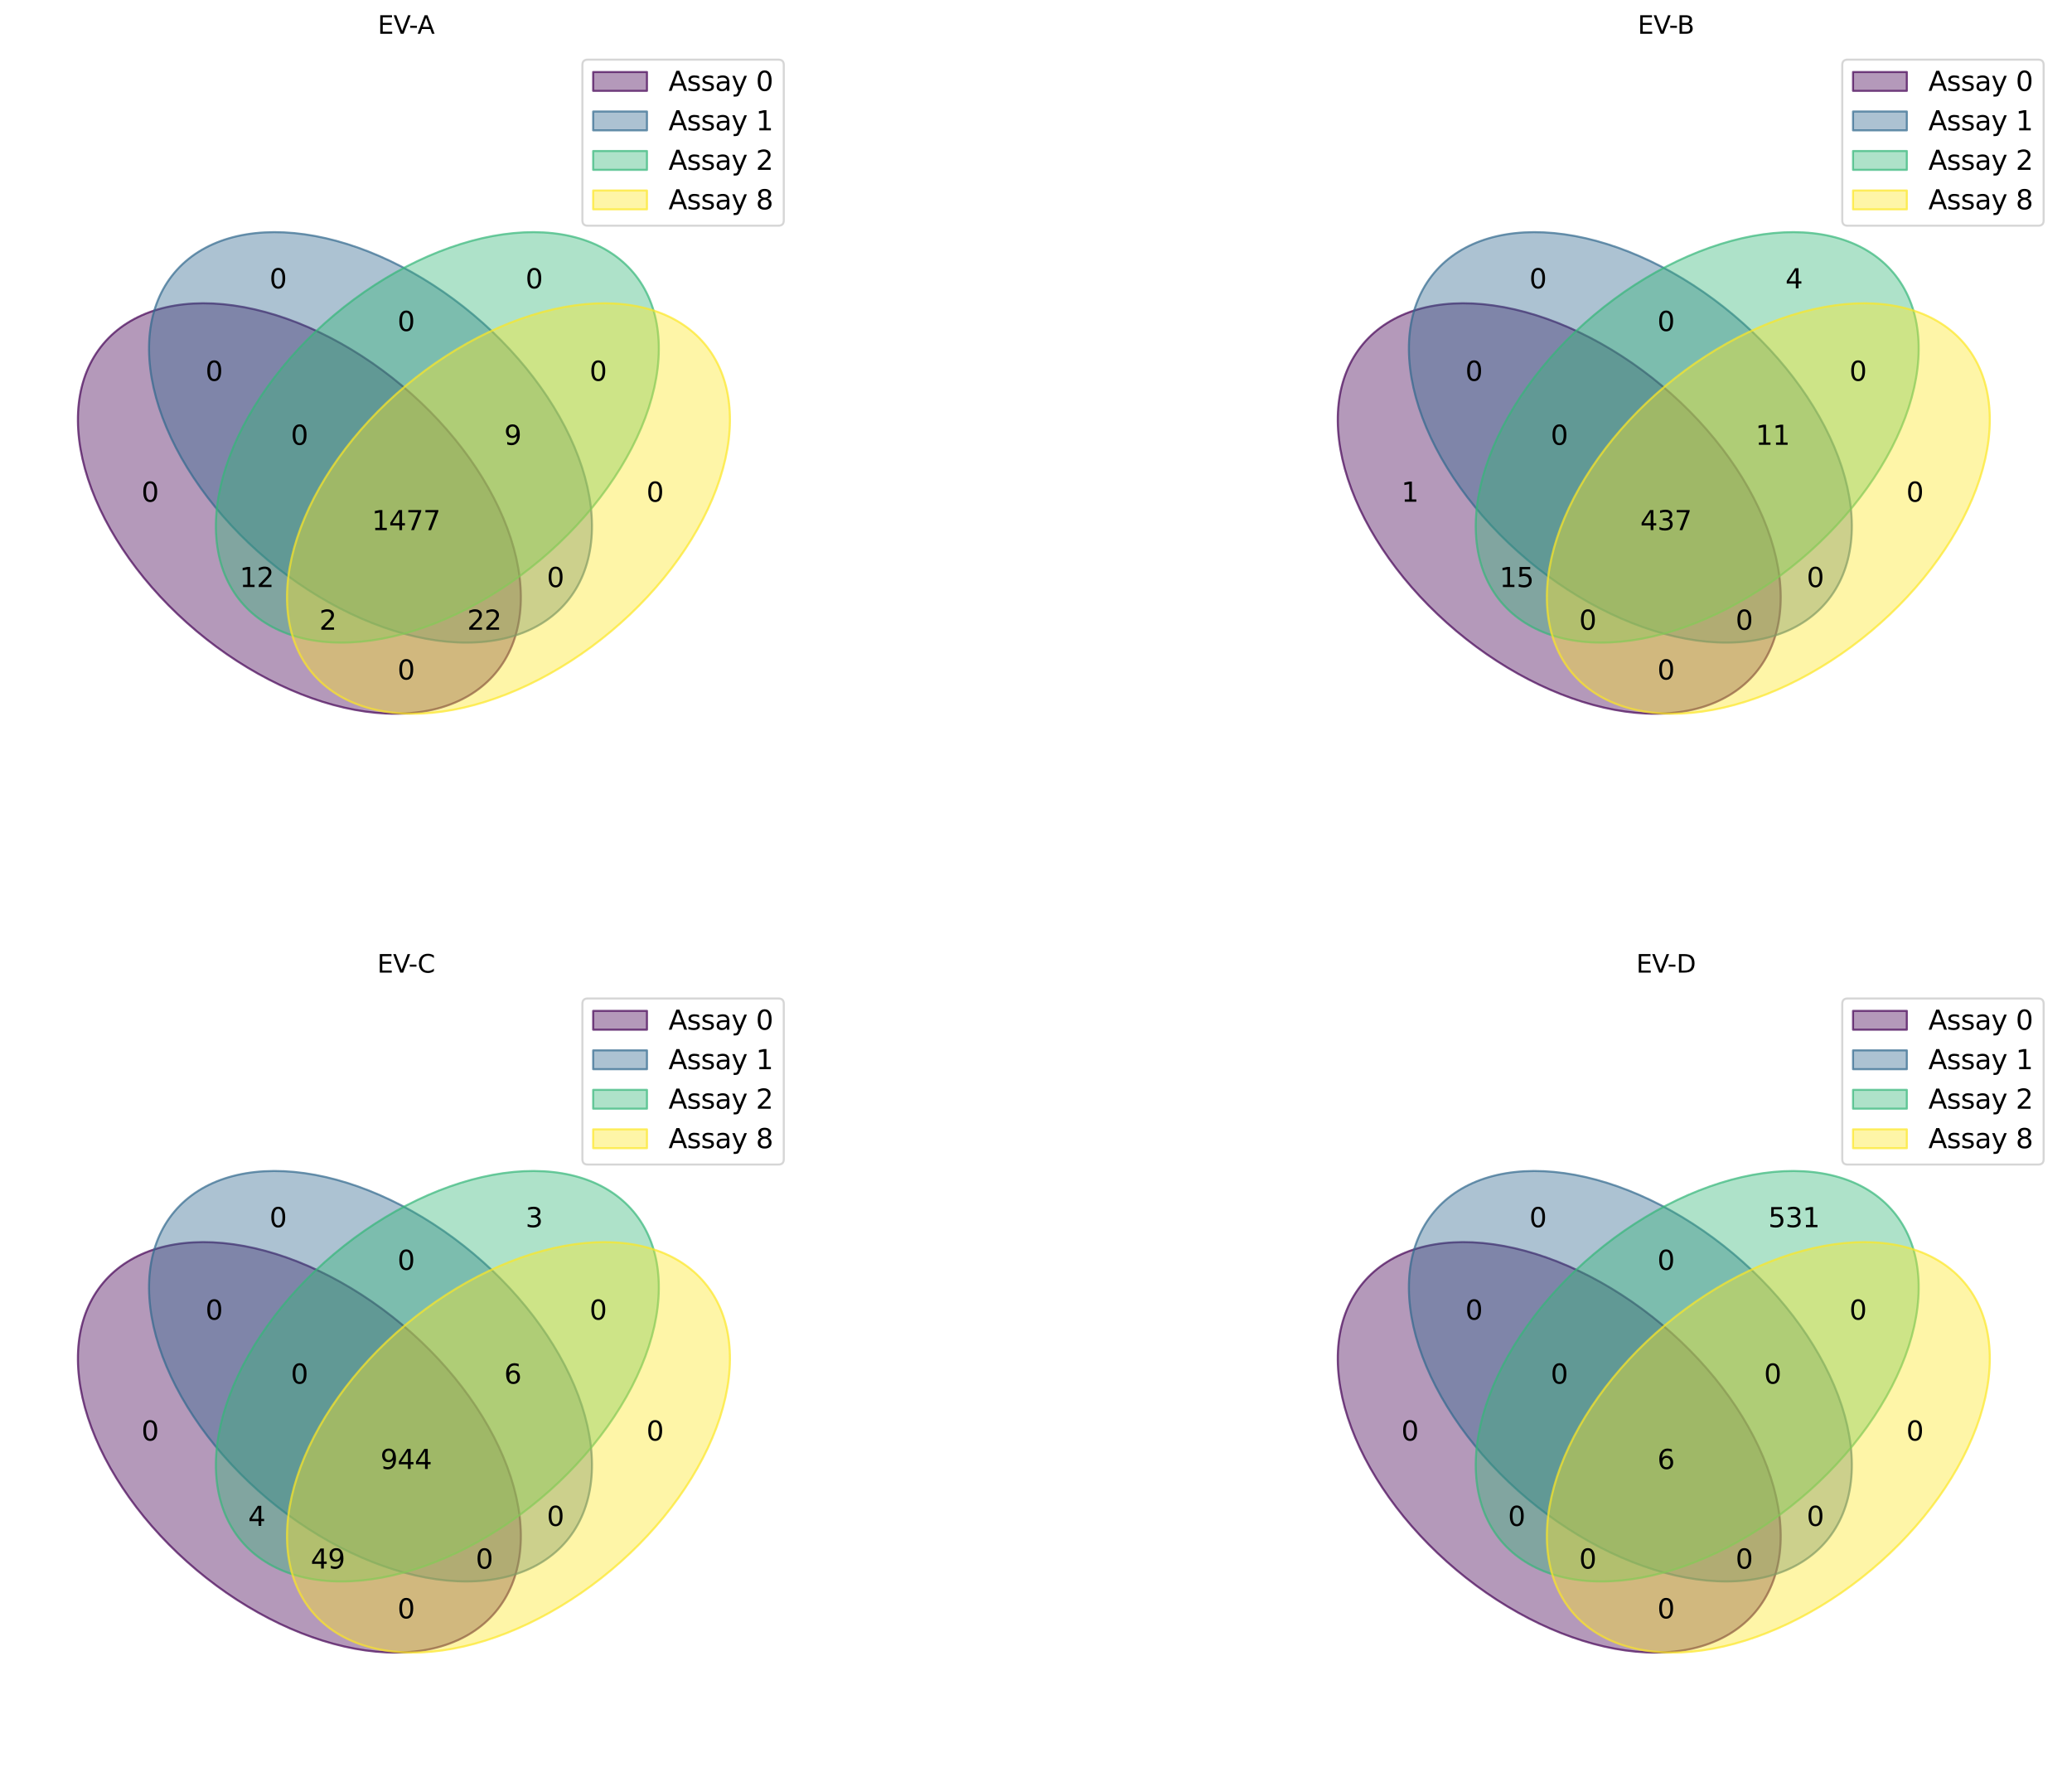 <?xml version="1.0" encoding="utf-8" standalone="no"?>
<!DOCTYPE svg PUBLIC "-//W3C//DTD SVG 1.1//EN"
  "http://www.w3.org/Graphics/SVG/1.1/DTD/svg11.dtd">
<svg xmlns:xlink="http://www.w3.org/1999/xlink" width="1001.127pt" height="861.118pt" viewBox="0 0 1001.127 861.118" xmlns="http://www.w3.org/2000/svg" version="1.1">
 <defs>
  <style type="text/css">*{stroke-linejoin: round; stroke-linecap: butt}</style>
 </defs>
 <g id="figure_1">
  <g id="patch_1">
   <path d="M 0 861.118 
L 1001.127 861.118 
L 1001.127 -0 
L 0 -0 
z
" style="fill: #ffffff"/>
  </g>
  <g id="axes_1">
   <g id="patch_2">
    <path d="M 194.354 186.453 
C 169.221 165.364 139.878 151.377 112.787 147.572 
C 85.696 143.767 63.068 150.455 49.888 166.163 
C 36.708 181.871 34.05 205.316 42.502 231.335 
C 50.953 257.354 69.823 283.822 94.955 304.911 
C 120.088 326 149.431 339.986 176.522 343.791 
C 203.613 347.596 226.241 340.908 239.421 325.2 
C 252.602 309.493 255.259 286.048 246.807 260.029 
C 238.356 234.01 219.486 207.541 194.354 186.453 
z
" clip-path="url(#p2d8a5b8a0a)" style="fill: #440154; fill-opacity: 0.4; stroke: #440154; stroke-opacity: 0.7; stroke-linejoin: miter"/>
   </g>
   <g id="patch_3">
    <path d="M 228.717 152.089 
C 203.585 131 174.242 117.013 147.151 113.209 
C 120.059 109.404 97.432 116.092 84.252 131.799 
C 71.071 147.507 68.414 170.952 76.865 196.971 
C 85.317 222.99 104.187 249.459 129.319 270.547 
C 154.451 291.636 183.794 305.623 210.886 309.428 
C 237.977 313.232 260.604 306.545 273.785 290.837 
C 286.965 275.129 289.622 251.684 281.171 225.665 
C 272.72 199.646 253.85 173.178 228.717 152.089 
z
" clip-path="url(#p2d8a5b8a0a)" style="fill: #31688e; fill-opacity: 0.4; stroke: #31688e; stroke-opacity: 0.7; stroke-linejoin: miter"/>
   </g>
   <g id="patch_4">
    <path d="M 261.019 270.547 
C 286.152 249.459 305.021 222.99 313.473 196.971 
C 321.924 170.952 319.267 147.507 306.087 131.799 
C 292.906 116.092 270.279 109.404 243.188 113.209 
C 216.096 117.013 186.753 131 161.621 152.089 
C 136.488 173.178 117.619 199.646 109.167 225.665 
C 100.716 251.684 103.373 275.129 116.553 290.837 
C 129.734 306.545 152.361 313.232 179.452 309.428 
C 206.544 305.623 235.887 291.636 261.019 270.547 
z
" clip-path="url(#p2d8a5b8a0a)" style="fill: #35b779; fill-opacity: 0.4; stroke: #35b779; stroke-opacity: 0.7; stroke-linejoin: miter"/>
   </g>
   <g id="patch_5">
    <path d="M 295.383 304.911 
C 320.515 283.822 339.385 257.354 347.836 231.335 
C 356.288 205.316 353.631 181.871 340.45 166.163 
C 327.27 150.455 304.642 143.767 277.551 147.572 
C 250.46 151.377 221.117 165.364 195.984 186.453 
C 170.852 207.541 151.982 234.01 143.531 260.029 
C 135.079 286.048 137.737 309.493 150.917 325.2 
C 164.097 340.908 186.725 347.596 213.816 343.791 
C 240.907 339.986 270.25 326 295.383 304.911 
z
" clip-path="url(#p2d8a5b8a0a)" style="fill: #fde725; fill-opacity: 0.4; stroke: #fde725; stroke-opacity: 0.7; stroke-linejoin: miter"/>
   </g>
   <g id="matplotlib.axis_1"/>
   <g id="matplotlib.axis_2"/>
   <g id="text_1">
    <!-- 0 -->
    <g transform="translate(312.337 242.396) scale(0.13 -0.13)">
     <defs>
      <path id="DejaVuSans-30" d="M 2034 4250 
Q 1547 4250 1301 3770 
Q 1056 3291 1056 2328 
Q 1056 1369 1301 889 
Q 1547 409 2034 409 
Q 2525 409 2770 889 
Q 3016 1369 3016 2328 
Q 3016 3291 2770 3770 
Q 2525 4250 2034 4250 
z
M 2034 4750 
Q 2819 4750 3233 4129 
Q 3647 3509 3647 2328 
Q 3647 1150 3233 529 
Q 2819 -91 2034 -91 
Q 1250 -91 836 529 
Q 422 1150 422 2328 
Q 422 3509 836 4129 
Q 1250 4750 2034 4750 
z
" transform="scale(0.016)"/>
     </defs>
     <use xlink:href="#DejaVuSans-30"/>
    </g>
   </g>
   <g id="text_2">
    <!-- 0 -->
    <g transform="translate(253.919 139.305) scale(0.13 -0.13)">
     <use xlink:href="#DejaVuSans-30"/>
    </g>
   </g>
   <g id="text_3">
    <!-- 0 -->
    <g transform="translate(284.846 183.978) scale(0.13 -0.13)">
     <use xlink:href="#DejaVuSans-30"/>
    </g>
   </g>
   <g id="text_4">
    <!-- 0 -->
    <g transform="translate(130.21 139.305) scale(0.13 -0.13)">
     <use xlink:href="#DejaVuSans-30"/>
    </g>
   </g>
   <g id="text_5">
    <!-- 0 -->
    <g transform="translate(264.228 283.633) scale(0.13 -0.13)">
     <use xlink:href="#DejaVuSans-30"/>
    </g>
   </g>
   <g id="text_6">
    <!-- 0 -->
    <g transform="translate(192.064 159.923) scale(0.13 -0.13)">
     <use xlink:href="#DejaVuSans-30"/>
    </g>
   </g>
   <g id="text_7">
    <!-- 9 -->
    <g transform="translate(243.61 214.905) scale(0.13 -0.13)">
     <defs>
      <path id="DejaVuSans-39" d="M 703 97 
L 703 672 
Q 941 559 1184 500 
Q 1428 441 1663 441 
Q 2288 441 2617 861 
Q 2947 1281 2994 2138 
Q 2813 1869 2534 1725 
Q 2256 1581 1919 1581 
Q 1219 1581 811 2004 
Q 403 2428 403 3163 
Q 403 3881 828 4315 
Q 1253 4750 1959 4750 
Q 2769 4750 3195 4129 
Q 3622 3509 3622 2328 
Q 3622 1225 3098 567 
Q 2575 -91 1691 -91 
Q 1453 -91 1209 -44 
Q 966 3 703 97 
z
M 1959 2075 
Q 2384 2075 2632 2365 
Q 2881 2656 2881 3163 
Q 2881 3666 2632 3958 
Q 2384 4250 1959 4250 
Q 1534 4250 1286 3958 
Q 1038 3666 1038 3163 
Q 1038 2656 1286 2365 
Q 1534 2075 1959 2075 
z
" transform="scale(0.016)"/>
     </defs>
     <use xlink:href="#DejaVuSans-39"/>
    </g>
   </g>
   <g id="text_8">
    <!-- 0 -->
    <g transform="translate(68.355 242.396) scale(0.13 -0.13)">
     <use xlink:href="#DejaVuSans-30"/>
    </g>
   </g>
   <g id="text_9">
    <!-- 0 -->
    <g transform="translate(192.064 328.305) scale(0.13 -0.13)">
     <use xlink:href="#DejaVuSans-30"/>
    </g>
   </g>
   <g id="text_10">
    <!-- 12 -->
    <g transform="translate(115.765 283.633) scale(0.13 -0.13)">
     <defs>
      <path id="DejaVuSans-31" d="M 794 531 
L 1825 531 
L 1825 4091 
L 703 3866 
L 703 4441 
L 1819 4666 
L 2450 4666 
L 2450 531 
L 3481 531 
L 3481 0 
L 794 0 
L 794 531 
z
" transform="scale(0.016)"/>
      <path id="DejaVuSans-32" d="M 1228 531 
L 3431 531 
L 3431 0 
L 469 0 
L 469 531 
Q 828 903 1448 1529 
Q 2069 2156 2228 2338 
Q 2531 2678 2651 2914 
Q 2772 3150 2772 3378 
Q 2772 3750 2511 3984 
Q 2250 4219 1831 4219 
Q 1534 4219 1204 4116 
Q 875 4013 500 3803 
L 500 4441 
Q 881 4594 1212 4672 
Q 1544 4750 1819 4750 
Q 2544 4750 2975 4387 
Q 3406 4025 3406 3419 
Q 3406 3131 3298 2873 
Q 3191 2616 2906 2266 
Q 2828 2175 2409 1742 
Q 1991 1309 1228 531 
z
" transform="scale(0.016)"/>
     </defs>
     <use xlink:href="#DejaVuSans-31"/>
     <use xlink:href="#DejaVuSans-32" x="63.623"/>
    </g>
   </g>
   <g id="text_11">
    <!-- 2 -->
    <g transform="translate(154.264 304.251) scale(0.13 -0.13)">
     <use xlink:href="#DejaVuSans-32"/>
    </g>
   </g>
   <g id="text_12">
    <!-- 0 -->
    <g transform="translate(99.283 183.978) scale(0.13 -0.13)">
     <use xlink:href="#DejaVuSans-30"/>
    </g>
   </g>
   <g id="text_13">
    <!-- 22 -->
    <g transform="translate(225.729 304.251) scale(0.13 -0.13)">
     <use xlink:href="#DejaVuSans-32"/>
     <use xlink:href="#DejaVuSans-32" x="63.623"/>
    </g>
   </g>
   <g id="text_14">
    <!-- 0 -->
    <g transform="translate(140.519 214.905) scale(0.13 -0.13)">
     <use xlink:href="#DejaVuSans-30"/>
    </g>
   </g>
   <g id="text_15">
    <!-- 1477 -->
    <g transform="translate(179.657 256.142) scale(0.13 -0.13)">
     <defs>
      <path id="DejaVuSans-34" d="M 2419 4116 
L 825 1625 
L 2419 1625 
L 2419 4116 
z
M 2253 4666 
L 3047 4666 
L 3047 1625 
L 3713 1625 
L 3713 1100 
L 3047 1100 
L 3047 0 
L 2419 0 
L 2419 1100 
L 313 1100 
L 313 1709 
L 2253 4666 
z
" transform="scale(0.016)"/>
      <path id="DejaVuSans-37" d="M 525 4666 
L 3525 4666 
L 3525 4397 
L 1831 0 
L 1172 0 
L 2766 4134 
L 525 4134 
L 525 4666 
z
" transform="scale(0.016)"/>
     </defs>
     <use xlink:href="#DejaVuSans-31"/>
     <use xlink:href="#DejaVuSans-34" x="63.623"/>
     <use xlink:href="#DejaVuSans-37" x="127.246"/>
     <use xlink:href="#DejaVuSans-37" x="190.869"/>
    </g>
   </g>
   <g id="text_16">
    <!-- EV-A -->
    <g transform="translate(182.523 16.318) scale(0.12 -0.12)">
     <defs>
      <path id="DejaVuSans-45" d="M 628 4666 
L 3578 4666 
L 3578 4134 
L 1259 4134 
L 1259 2753 
L 3481 2753 
L 3481 2222 
L 1259 2222 
L 1259 531 
L 3634 531 
L 3634 0 
L 628 0 
L 628 4666 
z
" transform="scale(0.016)"/>
      <path id="DejaVuSans-56" d="M 1831 0 
L 50 4666 
L 709 4666 
L 2188 738 
L 3669 4666 
L 4325 4666 
L 2547 0 
L 1831 0 
z
" transform="scale(0.016)"/>
      <path id="DejaVuSans-2d" d="M 313 2009 
L 1997 2009 
L 1997 1497 
L 313 1497 
L 313 2009 
z
" transform="scale(0.016)"/>
      <path id="DejaVuSans-41" d="M 2188 4044 
L 1331 1722 
L 3047 1722 
L 2188 4044 
z
M 1831 4666 
L 2547 4666 
L 4325 0 
L 3669 0 
L 3244 1197 
L 1141 1197 
L 716 0 
L 50 0 
L 1831 4666 
z
" transform="scale(0.016)"/>
     </defs>
     <use xlink:href="#DejaVuSans-45"/>
     <use xlink:href="#DejaVuSans-56" x="63.184"/>
     <use xlink:href="#DejaVuSans-2d" x="125.717"/>
     <use xlink:href="#DejaVuSans-41" x="159.551"/>
    </g>
   </g>
   <g id="legend_1">
    <g id="patch_6">
     <path d="M 283.999 109.044 
L 376.1 109.044 
Q 378.7 109.044 378.7 106.444 
L 378.7 31.418 
Q 378.7 28.818 376.1 28.818 
L 283.999 28.818 
Q 281.399 28.818 281.399 31.418 
L 281.399 106.444 
Q 281.399 109.044 283.999 109.044 
z
" style="fill: #ffffff; opacity: 0.8; stroke: #cccccc; stroke-linejoin: miter"/>
    </g>
    <g id="patch_7">
     <path d="M 286.599 43.896 
L 312.599 43.896 
L 312.599 34.796 
L 286.599 34.796 
z
" style="fill: #440154; fill-opacity: 0.4; stroke: #440154; stroke-opacity: 0.7; stroke-linejoin: miter"/>
    </g>
    <g id="text_17">
     <!-- Assay 0 -->
     <g transform="translate(322.999 43.896) scale(0.13 -0.13)">
      <defs>
       <path id="DejaVuSans-73" d="M 2834 3397 
L 2834 2853 
Q 2591 2978 2328 3040 
Q 2066 3103 1784 3103 
Q 1356 3103 1142 2972 
Q 928 2841 928 2578 
Q 928 2378 1081 2264 
Q 1234 2150 1697 2047 
L 1894 2003 
Q 2506 1872 2764 1633 
Q 3022 1394 3022 966 
Q 3022 478 2636 193 
Q 2250 -91 1575 -91 
Q 1294 -91 989 -36 
Q 684 19 347 128 
L 347 722 
Q 666 556 975 473 
Q 1284 391 1588 391 
Q 1994 391 2212 530 
Q 2431 669 2431 922 
Q 2431 1156 2273 1281 
Q 2116 1406 1581 1522 
L 1381 1569 
Q 847 1681 609 1914 
Q 372 2147 372 2553 
Q 372 3047 722 3315 
Q 1072 3584 1716 3584 
Q 2034 3584 2315 3537 
Q 2597 3491 2834 3397 
z
" transform="scale(0.016)"/>
       <path id="DejaVuSans-61" d="M 2194 1759 
Q 1497 1759 1228 1600 
Q 959 1441 959 1056 
Q 959 750 1161 570 
Q 1363 391 1709 391 
Q 2188 391 2477 730 
Q 2766 1069 2766 1631 
L 2766 1759 
L 2194 1759 
z
M 3341 1997 
L 3341 0 
L 2766 0 
L 2766 531 
Q 2569 213 2275 61 
Q 1981 -91 1556 -91 
Q 1019 -91 701 211 
Q 384 513 384 1019 
Q 384 1609 779 1909 
Q 1175 2209 1959 2209 
L 2766 2209 
L 2766 2266 
Q 2766 2663 2505 2880 
Q 2244 3097 1772 3097 
Q 1472 3097 1187 3025 
Q 903 2953 641 2809 
L 641 3341 
Q 956 3463 1253 3523 
Q 1550 3584 1831 3584 
Q 2591 3584 2966 3190 
Q 3341 2797 3341 1997 
z
" transform="scale(0.016)"/>
       <path id="DejaVuSans-79" d="M 2059 -325 
Q 1816 -950 1584 -1140 
Q 1353 -1331 966 -1331 
L 506 -1331 
L 506 -850 
L 844 -850 
Q 1081 -850 1212 -737 
Q 1344 -625 1503 -206 
L 1606 56 
L 191 3500 
L 800 3500 
L 1894 763 
L 2988 3500 
L 3597 3500 
L 2059 -325 
z
" transform="scale(0.016)"/>
       <path id="DejaVuSans-20" transform="scale(0.016)"/>
      </defs>
      <use xlink:href="#DejaVuSans-41"/>
      <use xlink:href="#DejaVuSans-73" x="68.408"/>
      <use xlink:href="#DejaVuSans-73" x="120.508"/>
      <use xlink:href="#DejaVuSans-61" x="172.607"/>
      <use xlink:href="#DejaVuSans-79" x="233.887"/>
      <use xlink:href="#DejaVuSans-20" x="293.066"/>
      <use xlink:href="#DejaVuSans-30" x="324.854"/>
     </g>
    </g>
    <g id="patch_8">
     <path d="M 286.599 62.978 
L 312.599 62.978 
L 312.599 53.878 
L 286.599 53.878 
z
" style="fill: #31688e; fill-opacity: 0.4; stroke: #31688e; stroke-opacity: 0.7; stroke-linejoin: miter"/>
    </g>
    <g id="text_18">
     <!-- Assay 1 -->
     <g transform="translate(322.999 62.978) scale(0.13 -0.13)">
      <use xlink:href="#DejaVuSans-41"/>
      <use xlink:href="#DejaVuSans-73" x="68.408"/>
      <use xlink:href="#DejaVuSans-73" x="120.508"/>
      <use xlink:href="#DejaVuSans-61" x="172.607"/>
      <use xlink:href="#DejaVuSans-79" x="233.887"/>
      <use xlink:href="#DejaVuSans-20" x="293.066"/>
      <use xlink:href="#DejaVuSans-31" x="324.854"/>
     </g>
    </g>
    <g id="patch_9">
     <path d="M 286.599 82.059 
L 312.599 82.059 
L 312.599 72.959 
L 286.599 72.959 
z
" style="fill: #35b779; fill-opacity: 0.4; stroke: #35b779; stroke-opacity: 0.7; stroke-linejoin: miter"/>
    </g>
    <g id="text_19">
     <!-- Assay 2 -->
     <g transform="translate(322.999 82.059) scale(0.13 -0.13)">
      <use xlink:href="#DejaVuSans-41"/>
      <use xlink:href="#DejaVuSans-73" x="68.408"/>
      <use xlink:href="#DejaVuSans-73" x="120.508"/>
      <use xlink:href="#DejaVuSans-61" x="172.607"/>
      <use xlink:href="#DejaVuSans-79" x="233.887"/>
      <use xlink:href="#DejaVuSans-20" x="293.066"/>
      <use xlink:href="#DejaVuSans-32" x="324.854"/>
     </g>
    </g>
    <g id="patch_10">
     <path d="M 286.599 101.141 
L 312.599 101.141 
L 312.599 92.041 
L 286.599 92.041 
z
" style="fill: #fde725; fill-opacity: 0.4; stroke: #fde725; stroke-opacity: 0.7; stroke-linejoin: miter"/>
    </g>
    <g id="text_20">
     <!-- Assay 8 -->
     <g transform="translate(322.999 101.141) scale(0.13 -0.13)">
      <defs>
       <path id="DejaVuSans-38" d="M 2034 2216 
Q 1584 2216 1326 1975 
Q 1069 1734 1069 1313 
Q 1069 891 1326 650 
Q 1584 409 2034 409 
Q 2484 409 2743 651 
Q 3003 894 3003 1313 
Q 3003 1734 2745 1975 
Q 2488 2216 2034 2216 
z
M 1403 2484 
Q 997 2584 770 2862 
Q 544 3141 544 3541 
Q 544 4100 942 4425 
Q 1341 4750 2034 4750 
Q 2731 4750 3128 4425 
Q 3525 4100 3525 3541 
Q 3525 3141 3298 2862 
Q 3072 2584 2669 2484 
Q 3125 2378 3379 2068 
Q 3634 1759 3634 1313 
Q 3634 634 3220 271 
Q 2806 -91 2034 -91 
Q 1263 -91 848 271 
Q 434 634 434 1313 
Q 434 1759 690 2068 
Q 947 2378 1403 2484 
z
M 1172 3481 
Q 1172 3119 1398 2916 
Q 1625 2713 2034 2713 
Q 2441 2713 2670 2916 
Q 2900 3119 2900 3481 
Q 2900 3844 2670 4047 
Q 2441 4250 2034 4250 
Q 1625 4250 1398 4047 
Q 1172 3844 1172 3481 
z
" transform="scale(0.016)"/>
      </defs>
      <use xlink:href="#DejaVuSans-41"/>
      <use xlink:href="#DejaVuSans-73" x="68.408"/>
      <use xlink:href="#DejaVuSans-73" x="120.508"/>
      <use xlink:href="#DejaVuSans-61" x="172.607"/>
      <use xlink:href="#DejaVuSans-79" x="233.887"/>
      <use xlink:href="#DejaVuSans-20" x="293.066"/>
      <use xlink:href="#DejaVuSans-38" x="324.854"/>
     </g>
    </g>
   </g>
  </g>
  <g id="axes_2">
   <g id="patch_11">
    <path d="M 803.081 186.453 
C 777.949 165.364 748.606 151.377 721.514 147.572 
C 694.423 143.767 671.796 150.455 658.615 166.163 
C 645.435 181.871 642.778 205.316 651.229 231.335 
C 659.68 257.354 678.55 283.822 703.683 304.911 
C 728.815 326 758.158 339.986 785.249 343.791 
C 812.341 347.596 834.968 340.908 848.148 325.2 
C 861.329 309.493 863.986 286.048 855.535 260.029 
C 847.083 234.01 828.213 207.541 803.081 186.453 
z
" clip-path="url(#p04d4efa25b)" style="fill: #440154; fill-opacity: 0.4; stroke: #440154; stroke-opacity: 0.7; stroke-linejoin: miter"/>
   </g>
   <g id="patch_12">
    <path d="M 837.445 152.089 
C 812.312 131 782.969 117.013 755.878 113.209 
C 728.787 109.404 706.159 116.092 692.979 131.799 
C 679.798 147.507 677.141 170.952 685.593 196.971 
C 694.044 222.99 712.914 249.459 738.046 270.547 
C 763.179 291.636 792.522 305.623 819.613 309.428 
C 846.704 313.232 869.332 306.545 882.512 290.837 
C 895.692 275.129 898.35 251.684 889.898 225.665 
C 881.447 199.646 862.577 173.178 837.445 152.089 
z
" clip-path="url(#p04d4efa25b)" style="fill: #31688e; fill-opacity: 0.4; stroke: #31688e; stroke-opacity: 0.7; stroke-linejoin: miter"/>
   </g>
   <g id="patch_13">
    <path d="M 869.746 270.547 
C 894.879 249.459 913.749 222.99 922.2 196.971 
C 930.651 170.952 927.994 147.507 914.814 131.799 
C 901.634 116.092 879.006 109.404 851.915 113.209 
C 824.824 117.013 795.481 131 770.348 152.089 
C 745.216 173.178 726.346 199.646 717.895 225.665 
C 709.443 251.684 712.1 275.129 725.281 290.837 
C 738.461 306.545 761.089 313.232 788.18 309.428 
C 815.271 305.623 844.614 291.636 869.746 270.547 
z
" clip-path="url(#p04d4efa25b)" style="fill: #35b779; fill-opacity: 0.4; stroke: #35b779; stroke-opacity: 0.7; stroke-linejoin: miter"/>
   </g>
   <g id="patch_14">
    <path d="M 904.11 304.911 
C 929.242 283.822 948.112 257.354 956.564 231.335 
C 965.015 205.316 962.358 181.871 949.178 166.163 
C 935.997 150.455 913.37 143.767 886.278 147.572 
C 859.187 151.377 829.844 165.364 804.712 186.453 
C 779.579 207.541 760.71 234.01 752.258 260.029 
C 743.807 286.048 746.464 309.493 759.644 325.2 
C 772.825 340.908 795.452 347.596 822.543 343.791 
C 849.635 339.986 878.978 326 904.11 304.911 
z
" clip-path="url(#p04d4efa25b)" style="fill: #fde725; fill-opacity: 0.4; stroke: #fde725; stroke-opacity: 0.7; stroke-linejoin: miter"/>
   </g>
   <g id="matplotlib.axis_3"/>
   <g id="matplotlib.axis_4"/>
   <g id="text_21">
    <!-- 0 -->
    <g transform="translate(921.064 242.396) scale(0.13 -0.13)">
     <use xlink:href="#DejaVuSans-30"/>
    </g>
   </g>
   <g id="text_22">
    <!-- 4 -->
    <g transform="translate(862.646 139.305) scale(0.13 -0.13)">
     <use xlink:href="#DejaVuSans-34"/>
    </g>
   </g>
   <g id="text_23">
    <!-- 0 -->
    <g transform="translate(893.573 183.978) scale(0.13 -0.13)">
     <use xlink:href="#DejaVuSans-30"/>
    </g>
   </g>
   <g id="text_24">
    <!-- 0 -->
    <g transform="translate(738.937 139.305) scale(0.13 -0.13)">
     <use xlink:href="#DejaVuSans-30"/>
    </g>
   </g>
   <g id="text_25">
    <!-- 0 -->
    <g transform="translate(872.955 283.633) scale(0.13 -0.13)">
     <use xlink:href="#DejaVuSans-30"/>
    </g>
   </g>
   <g id="text_26">
    <!-- 0 -->
    <g transform="translate(800.792 159.923) scale(0.13 -0.13)">
     <use xlink:href="#DejaVuSans-30"/>
    </g>
   </g>
   <g id="text_27">
    <!-- 11 -->
    <g transform="translate(848.201 214.905) scale(0.13 -0.13)">
     <use xlink:href="#DejaVuSans-31"/>
     <use xlink:href="#DejaVuSans-31" x="63.623"/>
    </g>
   </g>
   <g id="text_28">
    <!-- 1 -->
    <g transform="translate(677.083 242.396) scale(0.13 -0.13)">
     <use xlink:href="#DejaVuSans-31"/>
    </g>
   </g>
   <g id="text_29">
    <!-- 0 -->
    <g transform="translate(800.792 328.305) scale(0.13 -0.13)">
     <use xlink:href="#DejaVuSans-30"/>
    </g>
   </g>
   <g id="text_30">
    <!-- 15 -->
    <g transform="translate(724.492 283.633) scale(0.13 -0.13)">
     <defs>
      <path id="DejaVuSans-35" d="M 691 4666 
L 3169 4666 
L 3169 4134 
L 1269 4134 
L 1269 2991 
Q 1406 3038 1543 3061 
Q 1681 3084 1819 3084 
Q 2600 3084 3056 2656 
Q 3513 2228 3513 1497 
Q 3513 744 3044 326 
Q 2575 -91 1722 -91 
Q 1428 -91 1123 -41 
Q 819 9 494 109 
L 494 744 
Q 775 591 1075 516 
Q 1375 441 1709 441 
Q 2250 441 2565 725 
Q 2881 1009 2881 1497 
Q 2881 1984 2565 2268 
Q 2250 2553 1709 2553 
Q 1456 2553 1204 2497 
Q 953 2441 691 2322 
L 691 4666 
z
" transform="scale(0.016)"/>
     </defs>
     <use xlink:href="#DejaVuSans-31"/>
     <use xlink:href="#DejaVuSans-35" x="63.623"/>
    </g>
   </g>
   <g id="text_31">
    <!-- 0 -->
    <g transform="translate(762.992 304.251) scale(0.13 -0.13)">
     <use xlink:href="#DejaVuSans-30"/>
    </g>
   </g>
   <g id="text_32">
    <!-- 0 -->
    <g transform="translate(708.01 183.978) scale(0.13 -0.13)">
     <use xlink:href="#DejaVuSans-30"/>
    </g>
   </g>
   <g id="text_33">
    <!-- 0 -->
    <g transform="translate(838.592 304.251) scale(0.13 -0.13)">
     <use xlink:href="#DejaVuSans-30"/>
    </g>
   </g>
   <g id="text_34">
    <!-- 0 -->
    <g transform="translate(749.246 214.905) scale(0.13 -0.13)">
     <use xlink:href="#DejaVuSans-30"/>
    </g>
   </g>
   <g id="text_35">
    <!-- 437 -->
    <g transform="translate(792.52 256.142) scale(0.13 -0.13)">
     <defs>
      <path id="DejaVuSans-33" d="M 2597 2516 
Q 3050 2419 3304 2112 
Q 3559 1806 3559 1356 
Q 3559 666 3084 287 
Q 2609 -91 1734 -91 
Q 1441 -91 1130 -33 
Q 819 25 488 141 
L 488 750 
Q 750 597 1062 519 
Q 1375 441 1716 441 
Q 2309 441 2620 675 
Q 2931 909 2931 1356 
Q 2931 1769 2642 2001 
Q 2353 2234 1838 2234 
L 1294 2234 
L 1294 2753 
L 1863 2753 
Q 2328 2753 2575 2939 
Q 2822 3125 2822 3475 
Q 2822 3834 2567 4026 
Q 2313 4219 1838 4219 
Q 1578 4219 1281 4162 
Q 984 4106 628 3988 
L 628 4550 
Q 988 4650 1302 4700 
Q 1616 4750 1894 4750 
Q 2613 4750 3031 4423 
Q 3450 4097 3450 3541 
Q 3450 3153 3228 2886 
Q 3006 2619 2597 2516 
z
" transform="scale(0.016)"/>
     </defs>
     <use xlink:href="#DejaVuSans-34"/>
     <use xlink:href="#DejaVuSans-33" x="63.623"/>
     <use xlink:href="#DejaVuSans-37" x="127.246"/>
    </g>
   </g>
   <g id="text_36">
    <!-- EV-B -->
    <g transform="translate(791.32 16.318) scale(0.12 -0.12)">
     <defs>
      <path id="DejaVuSans-42" d="M 1259 2228 
L 1259 519 
L 2272 519 
Q 2781 519 3026 730 
Q 3272 941 3272 1375 
Q 3272 1813 3026 2020 
Q 2781 2228 2272 2228 
L 1259 2228 
z
M 1259 4147 
L 1259 2741 
L 2194 2741 
Q 2656 2741 2882 2914 
Q 3109 3088 3109 3444 
Q 3109 3797 2882 3972 
Q 2656 4147 2194 4147 
L 1259 4147 
z
M 628 4666 
L 2241 4666 
Q 2963 4666 3353 4366 
Q 3744 4066 3744 3513 
Q 3744 3084 3544 2831 
Q 3344 2578 2956 2516 
Q 3422 2416 3680 2098 
Q 3938 1781 3938 1306 
Q 3938 681 3513 340 
Q 3088 0 2303 0 
L 628 0 
L 628 4666 
z
" transform="scale(0.016)"/>
     </defs>
     <use xlink:href="#DejaVuSans-45"/>
     <use xlink:href="#DejaVuSans-56" x="63.184"/>
     <use xlink:href="#DejaVuSans-2d" x="125.717"/>
     <use xlink:href="#DejaVuSans-42" x="158.176"/>
    </g>
   </g>
   <g id="legend_2">
    <g id="patch_15">
     <path d="M 892.726 109.044 
L 984.827 109.044 
Q 987.427 109.044 987.427 106.444 
L 987.427 31.418 
Q 987.427 28.818 984.827 28.818 
L 892.726 28.818 
Q 890.126 28.818 890.126 31.418 
L 890.126 106.444 
Q 890.126 109.044 892.726 109.044 
z
" style="fill: #ffffff; opacity: 0.8; stroke: #cccccc; stroke-linejoin: miter"/>
    </g>
    <g id="patch_16">
     <path d="M 895.326 43.896 
L 921.326 43.896 
L 921.326 34.796 
L 895.326 34.796 
z
" style="fill: #440154; fill-opacity: 0.4; stroke: #440154; stroke-opacity: 0.7; stroke-linejoin: miter"/>
    </g>
    <g id="text_37">
     <!-- Assay 0 -->
     <g transform="translate(931.726 43.896) scale(0.13 -0.13)">
      <use xlink:href="#DejaVuSans-41"/>
      <use xlink:href="#DejaVuSans-73" x="68.408"/>
      <use xlink:href="#DejaVuSans-73" x="120.508"/>
      <use xlink:href="#DejaVuSans-61" x="172.607"/>
      <use xlink:href="#DejaVuSans-79" x="233.887"/>
      <use xlink:href="#DejaVuSans-20" x="293.066"/>
      <use xlink:href="#DejaVuSans-30" x="324.854"/>
     </g>
    </g>
    <g id="patch_17">
     <path d="M 895.326 62.978 
L 921.326 62.978 
L 921.326 53.878 
L 895.326 53.878 
z
" style="fill: #31688e; fill-opacity: 0.4; stroke: #31688e; stroke-opacity: 0.7; stroke-linejoin: miter"/>
    </g>
    <g id="text_38">
     <!-- Assay 1 -->
     <g transform="translate(931.726 62.978) scale(0.13 -0.13)">
      <use xlink:href="#DejaVuSans-41"/>
      <use xlink:href="#DejaVuSans-73" x="68.408"/>
      <use xlink:href="#DejaVuSans-73" x="120.508"/>
      <use xlink:href="#DejaVuSans-61" x="172.607"/>
      <use xlink:href="#DejaVuSans-79" x="233.887"/>
      <use xlink:href="#DejaVuSans-20" x="293.066"/>
      <use xlink:href="#DejaVuSans-31" x="324.854"/>
     </g>
    </g>
    <g id="patch_18">
     <path d="M 895.326 82.059 
L 921.326 82.059 
L 921.326 72.959 
L 895.326 72.959 
z
" style="fill: #35b779; fill-opacity: 0.4; stroke: #35b779; stroke-opacity: 0.7; stroke-linejoin: miter"/>
    </g>
    <g id="text_39">
     <!-- Assay 2 -->
     <g transform="translate(931.726 82.059) scale(0.13 -0.13)">
      <use xlink:href="#DejaVuSans-41"/>
      <use xlink:href="#DejaVuSans-73" x="68.408"/>
      <use xlink:href="#DejaVuSans-73" x="120.508"/>
      <use xlink:href="#DejaVuSans-61" x="172.607"/>
      <use xlink:href="#DejaVuSans-79" x="233.887"/>
      <use xlink:href="#DejaVuSans-20" x="293.066"/>
      <use xlink:href="#DejaVuSans-32" x="324.854"/>
     </g>
    </g>
    <g id="patch_19">
     <path d="M 895.326 101.141 
L 921.326 101.141 
L 921.326 92.041 
L 895.326 92.041 
z
" style="fill: #fde725; fill-opacity: 0.4; stroke: #fde725; stroke-opacity: 0.7; stroke-linejoin: miter"/>
    </g>
    <g id="text_40">
     <!-- Assay 8 -->
     <g transform="translate(931.726 101.141) scale(0.13 -0.13)">
      <use xlink:href="#DejaVuSans-41"/>
      <use xlink:href="#DejaVuSans-73" x="68.408"/>
      <use xlink:href="#DejaVuSans-73" x="120.508"/>
      <use xlink:href="#DejaVuSans-61" x="172.607"/>
      <use xlink:href="#DejaVuSans-79" x="233.887"/>
      <use xlink:href="#DejaVuSans-20" x="293.066"/>
      <use xlink:href="#DejaVuSans-38" x="324.854"/>
     </g>
    </g>
   </g>
  </g>
  <g id="axes_3">
   <g id="patch_20">
    <path d="M 194.354 640.053 
C 169.221 618.964 139.878 604.977 112.787 601.172 
C 85.696 597.367 63.068 604.055 49.888 619.763 
C 36.708 635.471 34.05 658.916 42.502 684.935 
C 50.953 710.954 69.823 737.422 94.955 758.511 
C 120.088 779.6 149.431 793.586 176.522 797.391 
C 203.613 801.196 226.241 794.508 239.421 778.8 
C 252.602 763.093 255.259 739.648 246.807 713.629 
C 238.356 687.61 219.486 661.141 194.354 640.053 
z
" clip-path="url(#p50585d5edb)" style="fill: #440154; fill-opacity: 0.4; stroke: #440154; stroke-opacity: 0.7; stroke-linejoin: miter"/>
   </g>
   <g id="patch_21">
    <path d="M 228.717 605.689 
C 203.585 584.6 174.242 570.613 147.151 566.809 
C 120.059 563.004 97.432 569.692 84.252 585.399 
C 71.071 601.107 68.414 624.552 76.865 650.571 
C 85.317 676.59 104.187 703.059 129.319 724.147 
C 154.451 745.236 183.794 759.223 210.886 763.028 
C 237.977 766.832 260.604 760.145 273.785 744.437 
C 286.965 728.729 289.622 705.284 281.171 679.265 
C 272.72 653.246 253.85 626.778 228.717 605.689 
z
" clip-path="url(#p50585d5edb)" style="fill: #31688e; fill-opacity: 0.4; stroke: #31688e; stroke-opacity: 0.7; stroke-linejoin: miter"/>
   </g>
   <g id="patch_22">
    <path d="M 261.019 724.147 
C 286.152 703.059 305.021 676.59 313.473 650.571 
C 321.924 624.552 319.267 601.107 306.087 585.399 
C 292.906 569.692 270.279 563.004 243.188 566.809 
C 216.096 570.613 186.753 584.6 161.621 605.689 
C 136.488 626.778 117.619 653.246 109.167 679.265 
C 100.716 705.284 103.373 728.729 116.553 744.437 
C 129.734 760.145 152.361 766.832 179.452 763.028 
C 206.544 759.223 235.887 745.236 261.019 724.147 
z
" clip-path="url(#p50585d5edb)" style="fill: #35b779; fill-opacity: 0.4; stroke: #35b779; stroke-opacity: 0.7; stroke-linejoin: miter"/>
   </g>
   <g id="patch_23">
    <path d="M 295.383 758.511 
C 320.515 737.422 339.385 710.954 347.836 684.935 
C 356.288 658.916 353.631 635.471 340.45 619.763 
C 327.27 604.055 304.642 597.367 277.551 601.172 
C 250.46 604.977 221.117 618.964 195.984 640.053 
C 170.852 661.141 151.982 687.61 143.531 713.629 
C 135.079 739.648 137.737 763.093 150.917 778.8 
C 164.097 794.508 186.725 801.196 213.816 797.391 
C 240.907 793.586 270.25 779.6 295.383 758.511 
z
" clip-path="url(#p50585d5edb)" style="fill: #fde725; fill-opacity: 0.4; stroke: #fde725; stroke-opacity: 0.7; stroke-linejoin: miter"/>
   </g>
   <g id="matplotlib.axis_5"/>
   <g id="matplotlib.axis_6"/>
   <g id="text_41">
    <!-- 0 -->
    <g transform="translate(312.337 695.996) scale(0.13 -0.13)">
     <use xlink:href="#DejaVuSans-30"/>
    </g>
   </g>
   <g id="text_42">
    <!-- 3 -->
    <g transform="translate(253.919 592.905) scale(0.13 -0.13)">
     <use xlink:href="#DejaVuSans-33"/>
    </g>
   </g>
   <g id="text_43">
    <!-- 0 -->
    <g transform="translate(284.846 637.578) scale(0.13 -0.13)">
     <use xlink:href="#DejaVuSans-30"/>
    </g>
   </g>
   <g id="text_44">
    <!-- 0 -->
    <g transform="translate(130.21 592.905) scale(0.13 -0.13)">
     <use xlink:href="#DejaVuSans-30"/>
    </g>
   </g>
   <g id="text_45">
    <!-- 0 -->
    <g transform="translate(264.228 737.233) scale(0.13 -0.13)">
     <use xlink:href="#DejaVuSans-30"/>
    </g>
   </g>
   <g id="text_46">
    <!-- 0 -->
    <g transform="translate(192.064 613.523) scale(0.13 -0.13)">
     <use xlink:href="#DejaVuSans-30"/>
    </g>
   </g>
   <g id="text_47">
    <!-- 6 -->
    <g transform="translate(243.61 668.505) scale(0.13 -0.13)">
     <defs>
      <path id="DejaVuSans-36" d="M 2113 2584 
Q 1688 2584 1439 2293 
Q 1191 2003 1191 1497 
Q 1191 994 1439 701 
Q 1688 409 2113 409 
Q 2538 409 2786 701 
Q 3034 994 3034 1497 
Q 3034 2003 2786 2293 
Q 2538 2584 2113 2584 
z
M 3366 4563 
L 3366 3988 
Q 3128 4100 2886 4159 
Q 2644 4219 2406 4219 
Q 1781 4219 1451 3797 
Q 1122 3375 1075 2522 
Q 1259 2794 1537 2939 
Q 1816 3084 2150 3084 
Q 2853 3084 3261 2657 
Q 3669 2231 3669 1497 
Q 3669 778 3244 343 
Q 2819 -91 2113 -91 
Q 1303 -91 875 529 
Q 447 1150 447 2328 
Q 447 3434 972 4092 
Q 1497 4750 2381 4750 
Q 2619 4750 2861 4703 
Q 3103 4656 3366 4563 
z
" transform="scale(0.016)"/>
     </defs>
     <use xlink:href="#DejaVuSans-36"/>
    </g>
   </g>
   <g id="text_48">
    <!-- 0 -->
    <g transform="translate(68.355 695.996) scale(0.13 -0.13)">
     <use xlink:href="#DejaVuSans-30"/>
    </g>
   </g>
   <g id="text_49">
    <!-- 0 -->
    <g transform="translate(192.064 781.905) scale(0.13 -0.13)">
     <use xlink:href="#DejaVuSans-30"/>
    </g>
   </g>
   <g id="text_50">
    <!-- 4 -->
    <g transform="translate(119.901 737.233) scale(0.13 -0.13)">
     <use xlink:href="#DejaVuSans-34"/>
    </g>
   </g>
   <g id="text_51">
    <!-- 49 -->
    <g transform="translate(150.129 757.851) scale(0.13 -0.13)">
     <use xlink:href="#DejaVuSans-34"/>
     <use xlink:href="#DejaVuSans-39" x="63.623"/>
    </g>
   </g>
   <g id="text_52">
    <!-- 0 -->
    <g transform="translate(99.283 637.578) scale(0.13 -0.13)">
     <use xlink:href="#DejaVuSans-30"/>
    </g>
   </g>
   <g id="text_53">
    <!-- 0 -->
    <g transform="translate(229.864 757.851) scale(0.13 -0.13)">
     <use xlink:href="#DejaVuSans-30"/>
    </g>
   </g>
   <g id="text_54">
    <!-- 0 -->
    <g transform="translate(140.519 668.505) scale(0.13 -0.13)">
     <use xlink:href="#DejaVuSans-30"/>
    </g>
   </g>
   <g id="text_55">
    <!-- 944 -->
    <g transform="translate(183.793 709.742) scale(0.13 -0.13)">
     <use xlink:href="#DejaVuSans-39"/>
     <use xlink:href="#DejaVuSans-34" x="63.623"/>
     <use xlink:href="#DejaVuSans-34" x="127.246"/>
    </g>
   </g>
   <g id="text_56">
    <!-- EV-C -->
    <g transform="translate(182.303 469.918) scale(0.12 -0.12)">
     <defs>
      <path id="DejaVuSans-43" d="M 4122 4306 
L 4122 3641 
Q 3803 3938 3442 4084 
Q 3081 4231 2675 4231 
Q 1875 4231 1450 3742 
Q 1025 3253 1025 2328 
Q 1025 1406 1450 917 
Q 1875 428 2675 428 
Q 3081 428 3442 575 
Q 3803 722 4122 1019 
L 4122 359 
Q 3791 134 3420 21 
Q 3050 -91 2638 -91 
Q 1578 -91 968 557 
Q 359 1206 359 2328 
Q 359 3453 968 4101 
Q 1578 4750 2638 4750 
Q 3056 4750 3426 4639 
Q 3797 4528 4122 4306 
z
" transform="scale(0.016)"/>
     </defs>
     <use xlink:href="#DejaVuSans-45"/>
     <use xlink:href="#DejaVuSans-56" x="63.184"/>
     <use xlink:href="#DejaVuSans-2d" x="125.717"/>
     <use xlink:href="#DejaVuSans-43" x="161.801"/>
    </g>
   </g>
   <g id="legend_3">
    <g id="patch_24">
     <path d="M 283.999 562.644 
L 376.1 562.644 
Q 378.7 562.644 378.7 560.044 
L 378.7 485.018 
Q 378.7 482.418 376.1 482.418 
L 283.999 482.418 
Q 281.399 482.418 281.399 485.018 
L 281.399 560.044 
Q 281.399 562.644 283.999 562.644 
z
" style="fill: #ffffff; opacity: 0.8; stroke: #cccccc; stroke-linejoin: miter"/>
    </g>
    <g id="patch_25">
     <path d="M 286.599 497.496 
L 312.599 497.496 
L 312.599 488.396 
L 286.599 488.396 
z
" style="fill: #440154; fill-opacity: 0.4; stroke: #440154; stroke-opacity: 0.7; stroke-linejoin: miter"/>
    </g>
    <g id="text_57">
     <!-- Assay 0 -->
     <g transform="translate(322.999 497.496) scale(0.13 -0.13)">
      <use xlink:href="#DejaVuSans-41"/>
      <use xlink:href="#DejaVuSans-73" x="68.408"/>
      <use xlink:href="#DejaVuSans-73" x="120.508"/>
      <use xlink:href="#DejaVuSans-61" x="172.607"/>
      <use xlink:href="#DejaVuSans-79" x="233.887"/>
      <use xlink:href="#DejaVuSans-20" x="293.066"/>
      <use xlink:href="#DejaVuSans-30" x="324.854"/>
     </g>
    </g>
    <g id="patch_26">
     <path d="M 286.599 516.578 
L 312.599 516.578 
L 312.599 507.478 
L 286.599 507.478 
z
" style="fill: #31688e; fill-opacity: 0.4; stroke: #31688e; stroke-opacity: 0.7; stroke-linejoin: miter"/>
    </g>
    <g id="text_58">
     <!-- Assay 1 -->
     <g transform="translate(322.999 516.578) scale(0.13 -0.13)">
      <use xlink:href="#DejaVuSans-41"/>
      <use xlink:href="#DejaVuSans-73" x="68.408"/>
      <use xlink:href="#DejaVuSans-73" x="120.508"/>
      <use xlink:href="#DejaVuSans-61" x="172.607"/>
      <use xlink:href="#DejaVuSans-79" x="233.887"/>
      <use xlink:href="#DejaVuSans-20" x="293.066"/>
      <use xlink:href="#DejaVuSans-31" x="324.854"/>
     </g>
    </g>
    <g id="patch_27">
     <path d="M 286.599 535.659 
L 312.599 535.659 
L 312.599 526.559 
L 286.599 526.559 
z
" style="fill: #35b779; fill-opacity: 0.4; stroke: #35b779; stroke-opacity: 0.7; stroke-linejoin: miter"/>
    </g>
    <g id="text_59">
     <!-- Assay 2 -->
     <g transform="translate(322.999 535.659) scale(0.13 -0.13)">
      <use xlink:href="#DejaVuSans-41"/>
      <use xlink:href="#DejaVuSans-73" x="68.408"/>
      <use xlink:href="#DejaVuSans-73" x="120.508"/>
      <use xlink:href="#DejaVuSans-61" x="172.607"/>
      <use xlink:href="#DejaVuSans-79" x="233.887"/>
      <use xlink:href="#DejaVuSans-20" x="293.066"/>
      <use xlink:href="#DejaVuSans-32" x="324.854"/>
     </g>
    </g>
    <g id="patch_28">
     <path d="M 286.599 554.741 
L 312.599 554.741 
L 312.599 545.641 
L 286.599 545.641 
z
" style="fill: #fde725; fill-opacity: 0.4; stroke: #fde725; stroke-opacity: 0.7; stroke-linejoin: miter"/>
    </g>
    <g id="text_60">
     <!-- Assay 8 -->
     <g transform="translate(322.999 554.741) scale(0.13 -0.13)">
      <use xlink:href="#DejaVuSans-41"/>
      <use xlink:href="#DejaVuSans-73" x="68.408"/>
      <use xlink:href="#DejaVuSans-73" x="120.508"/>
      <use xlink:href="#DejaVuSans-61" x="172.607"/>
      <use xlink:href="#DejaVuSans-79" x="233.887"/>
      <use xlink:href="#DejaVuSans-20" x="293.066"/>
      <use xlink:href="#DejaVuSans-38" x="324.854"/>
     </g>
    </g>
   </g>
  </g>
  <g id="axes_4">
   <g id="patch_29">
    <path d="M 803.081 640.053 
C 777.949 618.964 748.606 604.977 721.514 601.172 
C 694.423 597.367 671.796 604.055 658.615 619.763 
C 645.435 635.471 642.778 658.916 651.229 684.935 
C 659.68 710.954 678.55 737.422 703.683 758.511 
C 728.815 779.6 758.158 793.586 785.249 797.391 
C 812.341 801.196 834.968 794.508 848.148 778.8 
C 861.329 763.093 863.986 739.648 855.535 713.629 
C 847.083 687.61 828.213 661.141 803.081 640.053 
z
" clip-path="url(#p09ea203f7f)" style="fill: #440154; fill-opacity: 0.4; stroke: #440154; stroke-opacity: 0.7; stroke-linejoin: miter"/>
   </g>
   <g id="patch_30">
    <path d="M 837.445 605.689 
C 812.312 584.6 782.969 570.613 755.878 566.809 
C 728.787 563.004 706.159 569.692 692.979 585.399 
C 679.798 601.107 677.141 624.552 685.593 650.571 
C 694.044 676.59 712.914 703.059 738.046 724.147 
C 763.179 745.236 792.522 759.223 819.613 763.028 
C 846.704 766.832 869.332 760.145 882.512 744.437 
C 895.692 728.729 898.35 705.284 889.898 679.265 
C 881.447 653.246 862.577 626.778 837.445 605.689 
z
" clip-path="url(#p09ea203f7f)" style="fill: #31688e; fill-opacity: 0.4; stroke: #31688e; stroke-opacity: 0.7; stroke-linejoin: miter"/>
   </g>
   <g id="patch_31">
    <path d="M 869.746 724.147 
C 894.879 703.059 913.749 676.59 922.2 650.571 
C 930.651 624.552 927.994 601.107 914.814 585.399 
C 901.634 569.692 879.006 563.004 851.915 566.809 
C 824.824 570.613 795.481 584.6 770.348 605.689 
C 745.216 626.778 726.346 653.246 717.895 679.265 
C 709.443 705.284 712.1 728.729 725.281 744.437 
C 738.461 760.145 761.089 766.832 788.18 763.028 
C 815.271 759.223 844.614 745.236 869.746 724.147 
z
" clip-path="url(#p09ea203f7f)" style="fill: #35b779; fill-opacity: 0.4; stroke: #35b779; stroke-opacity: 0.7; stroke-linejoin: miter"/>
   </g>
   <g id="patch_32">
    <path d="M 904.11 758.511 
C 929.242 737.422 948.112 710.954 956.564 684.935 
C 965.015 658.916 962.358 635.471 949.178 619.763 
C 935.997 604.055 913.37 597.367 886.278 601.172 
C 859.187 604.977 829.844 618.964 804.712 640.053 
C 779.579 661.141 760.71 687.61 752.258 713.629 
C 743.807 739.648 746.464 763.093 759.644 778.8 
C 772.825 794.508 795.452 801.196 822.543 797.391 
C 849.635 793.586 878.978 779.6 904.11 758.511 
z
" clip-path="url(#p09ea203f7f)" style="fill: #fde725; fill-opacity: 0.4; stroke: #fde725; stroke-opacity: 0.7; stroke-linejoin: miter"/>
   </g>
   <g id="matplotlib.axis_7"/>
   <g id="matplotlib.axis_8"/>
   <g id="text_61">
    <!-- 0 -->
    <g transform="translate(921.064 695.996) scale(0.13 -0.13)">
     <use xlink:href="#DejaVuSans-30"/>
    </g>
   </g>
   <g id="text_62">
    <!-- 531 -->
    <g transform="translate(854.375 592.905) scale(0.13 -0.13)">
     <use xlink:href="#DejaVuSans-35"/>
     <use xlink:href="#DejaVuSans-33" x="63.623"/>
     <use xlink:href="#DejaVuSans-31" x="127.246"/>
    </g>
   </g>
   <g id="text_63">
    <!-- 0 -->
    <g transform="translate(893.573 637.578) scale(0.13 -0.13)">
     <use xlink:href="#DejaVuSans-30"/>
    </g>
   </g>
   <g id="text_64">
    <!-- 0 -->
    <g transform="translate(738.937 592.905) scale(0.13 -0.13)">
     <use xlink:href="#DejaVuSans-30"/>
    </g>
   </g>
   <g id="text_65">
    <!-- 0 -->
    <g transform="translate(872.955 737.233) scale(0.13 -0.13)">
     <use xlink:href="#DejaVuSans-30"/>
    </g>
   </g>
   <g id="text_66">
    <!-- 0 -->
    <g transform="translate(800.792 613.523) scale(0.13 -0.13)">
     <use xlink:href="#DejaVuSans-30"/>
    </g>
   </g>
   <g id="text_67">
    <!-- 0 -->
    <g transform="translate(852.337 668.505) scale(0.13 -0.13)">
     <use xlink:href="#DejaVuSans-30"/>
    </g>
   </g>
   <g id="text_68">
    <!-- 0 -->
    <g transform="translate(677.083 695.996) scale(0.13 -0.13)">
     <use xlink:href="#DejaVuSans-30"/>
    </g>
   </g>
   <g id="text_69">
    <!-- 0 -->
    <g transform="translate(800.792 781.905) scale(0.13 -0.13)">
     <use xlink:href="#DejaVuSans-30"/>
    </g>
   </g>
   <g id="text_70">
    <!-- 0 -->
    <g transform="translate(728.628 737.233) scale(0.13 -0.13)">
     <use xlink:href="#DejaVuSans-30"/>
    </g>
   </g>
   <g id="text_71">
    <!-- 0 -->
    <g transform="translate(762.992 757.851) scale(0.13 -0.13)">
     <use xlink:href="#DejaVuSans-30"/>
    </g>
   </g>
   <g id="text_72">
    <!-- 0 -->
    <g transform="translate(708.01 637.578) scale(0.13 -0.13)">
     <use xlink:href="#DejaVuSans-30"/>
    </g>
   </g>
   <g id="text_73">
    <!-- 0 -->
    <g transform="translate(838.592 757.851) scale(0.13 -0.13)">
     <use xlink:href="#DejaVuSans-30"/>
    </g>
   </g>
   <g id="text_74">
    <!-- 0 -->
    <g transform="translate(749.246 668.505) scale(0.13 -0.13)">
     <use xlink:href="#DejaVuSans-30"/>
    </g>
   </g>
   <g id="text_75">
    <!-- 6 -->
    <g transform="translate(800.792 709.742) scale(0.13 -0.13)">
     <use xlink:href="#DejaVuSans-36"/>
    </g>
   </g>
   <g id="text_76">
    <!-- EV-D -->
    <g transform="translate(790.599 469.918) scale(0.12 -0.12)">
     <defs>
      <path id="DejaVuSans-44" d="M 1259 4147 
L 1259 519 
L 2022 519 
Q 2988 519 3436 956 
Q 3884 1394 3884 2338 
Q 3884 3275 3436 3711 
Q 2988 4147 2022 4147 
L 1259 4147 
z
M 628 4666 
L 1925 4666 
Q 3281 4666 3915 4102 
Q 4550 3538 4550 2338 
Q 4550 1131 3912 565 
Q 3275 0 1925 0 
L 628 0 
L 628 4666 
z
" transform="scale(0.016)"/>
     </defs>
     <use xlink:href="#DejaVuSans-45"/>
     <use xlink:href="#DejaVuSans-56" x="63.184"/>
     <use xlink:href="#DejaVuSans-2d" x="125.717"/>
     <use xlink:href="#DejaVuSans-44" x="161.801"/>
    </g>
   </g>
   <g id="legend_4">
    <g id="patch_33">
     <path d="M 892.726 562.644 
L 984.827 562.644 
Q 987.427 562.644 987.427 560.044 
L 987.427 485.018 
Q 987.427 482.418 984.827 482.418 
L 892.726 482.418 
Q 890.126 482.418 890.126 485.018 
L 890.126 560.044 
Q 890.126 562.644 892.726 562.644 
z
" style="fill: #ffffff; opacity: 0.8; stroke: #cccccc; stroke-linejoin: miter"/>
    </g>
    <g id="patch_34">
     <path d="M 895.326 497.496 
L 921.326 497.496 
L 921.326 488.396 
L 895.326 488.396 
z
" style="fill: #440154; fill-opacity: 0.4; stroke: #440154; stroke-opacity: 0.7; stroke-linejoin: miter"/>
    </g>
    <g id="text_77">
     <!-- Assay 0 -->
     <g transform="translate(931.726 497.496) scale(0.13 -0.13)">
      <use xlink:href="#DejaVuSans-41"/>
      <use xlink:href="#DejaVuSans-73" x="68.408"/>
      <use xlink:href="#DejaVuSans-73" x="120.508"/>
      <use xlink:href="#DejaVuSans-61" x="172.607"/>
      <use xlink:href="#DejaVuSans-79" x="233.887"/>
      <use xlink:href="#DejaVuSans-20" x="293.066"/>
      <use xlink:href="#DejaVuSans-30" x="324.854"/>
     </g>
    </g>
    <g id="patch_35">
     <path d="M 895.326 516.578 
L 921.326 516.578 
L 921.326 507.478 
L 895.326 507.478 
z
" style="fill: #31688e; fill-opacity: 0.4; stroke: #31688e; stroke-opacity: 0.7; stroke-linejoin: miter"/>
    </g>
    <g id="text_78">
     <!-- Assay 1 -->
     <g transform="translate(931.726 516.578) scale(0.13 -0.13)">
      <use xlink:href="#DejaVuSans-41"/>
      <use xlink:href="#DejaVuSans-73" x="68.408"/>
      <use xlink:href="#DejaVuSans-73" x="120.508"/>
      <use xlink:href="#DejaVuSans-61" x="172.607"/>
      <use xlink:href="#DejaVuSans-79" x="233.887"/>
      <use xlink:href="#DejaVuSans-20" x="293.066"/>
      <use xlink:href="#DejaVuSans-31" x="324.854"/>
     </g>
    </g>
    <g id="patch_36">
     <path d="M 895.326 535.659 
L 921.326 535.659 
L 921.326 526.559 
L 895.326 526.559 
z
" style="fill: #35b779; fill-opacity: 0.4; stroke: #35b779; stroke-opacity: 0.7; stroke-linejoin: miter"/>
    </g>
    <g id="text_79">
     <!-- Assay 2 -->
     <g transform="translate(931.726 535.659) scale(0.13 -0.13)">
      <use xlink:href="#DejaVuSans-41"/>
      <use xlink:href="#DejaVuSans-73" x="68.408"/>
      <use xlink:href="#DejaVuSans-73" x="120.508"/>
      <use xlink:href="#DejaVuSans-61" x="172.607"/>
      <use xlink:href="#DejaVuSans-79" x="233.887"/>
      <use xlink:href="#DejaVuSans-20" x="293.066"/>
      <use xlink:href="#DejaVuSans-32" x="324.854"/>
     </g>
    </g>
    <g id="patch_37">
     <path d="M 895.326 554.741 
L 921.326 554.741 
L 921.326 545.641 
L 895.326 545.641 
z
" style="fill: #fde725; fill-opacity: 0.4; stroke: #fde725; stroke-opacity: 0.7; stroke-linejoin: miter"/>
    </g>
    <g id="text_80">
     <!-- Assay 8 -->
     <g transform="translate(931.726 554.741) scale(0.13 -0.13)">
      <use xlink:href="#DejaVuSans-41"/>
      <use xlink:href="#DejaVuSans-73" x="68.408"/>
      <use xlink:href="#DejaVuSans-73" x="120.508"/>
      <use xlink:href="#DejaVuSans-61" x="172.607"/>
      <use xlink:href="#DejaVuSans-79" x="233.887"/>
      <use xlink:href="#DejaVuSans-20" x="293.066"/>
      <use xlink:href="#DejaVuSans-38" x="324.854"/>
     </g>
    </g>
   </g>
  </g>
 </g>
 <defs>
  <clipPath id="p2d8a5b8a0a">
   <rect x="7.2" y="22.318" width="378" height="378"/>
  </clipPath>
  <clipPath id="p04d4efa25b">
   <rect x="615.927" y="22.318" width="378" height="378"/>
  </clipPath>
  <clipPath id="p50585d5edb">
   <rect x="7.2" y="475.918" width="378" height="378"/>
  </clipPath>
  <clipPath id="p09ea203f7f">
   <rect x="615.927" y="475.918" width="378" height="378"/>
  </clipPath>
 </defs>
</svg>
